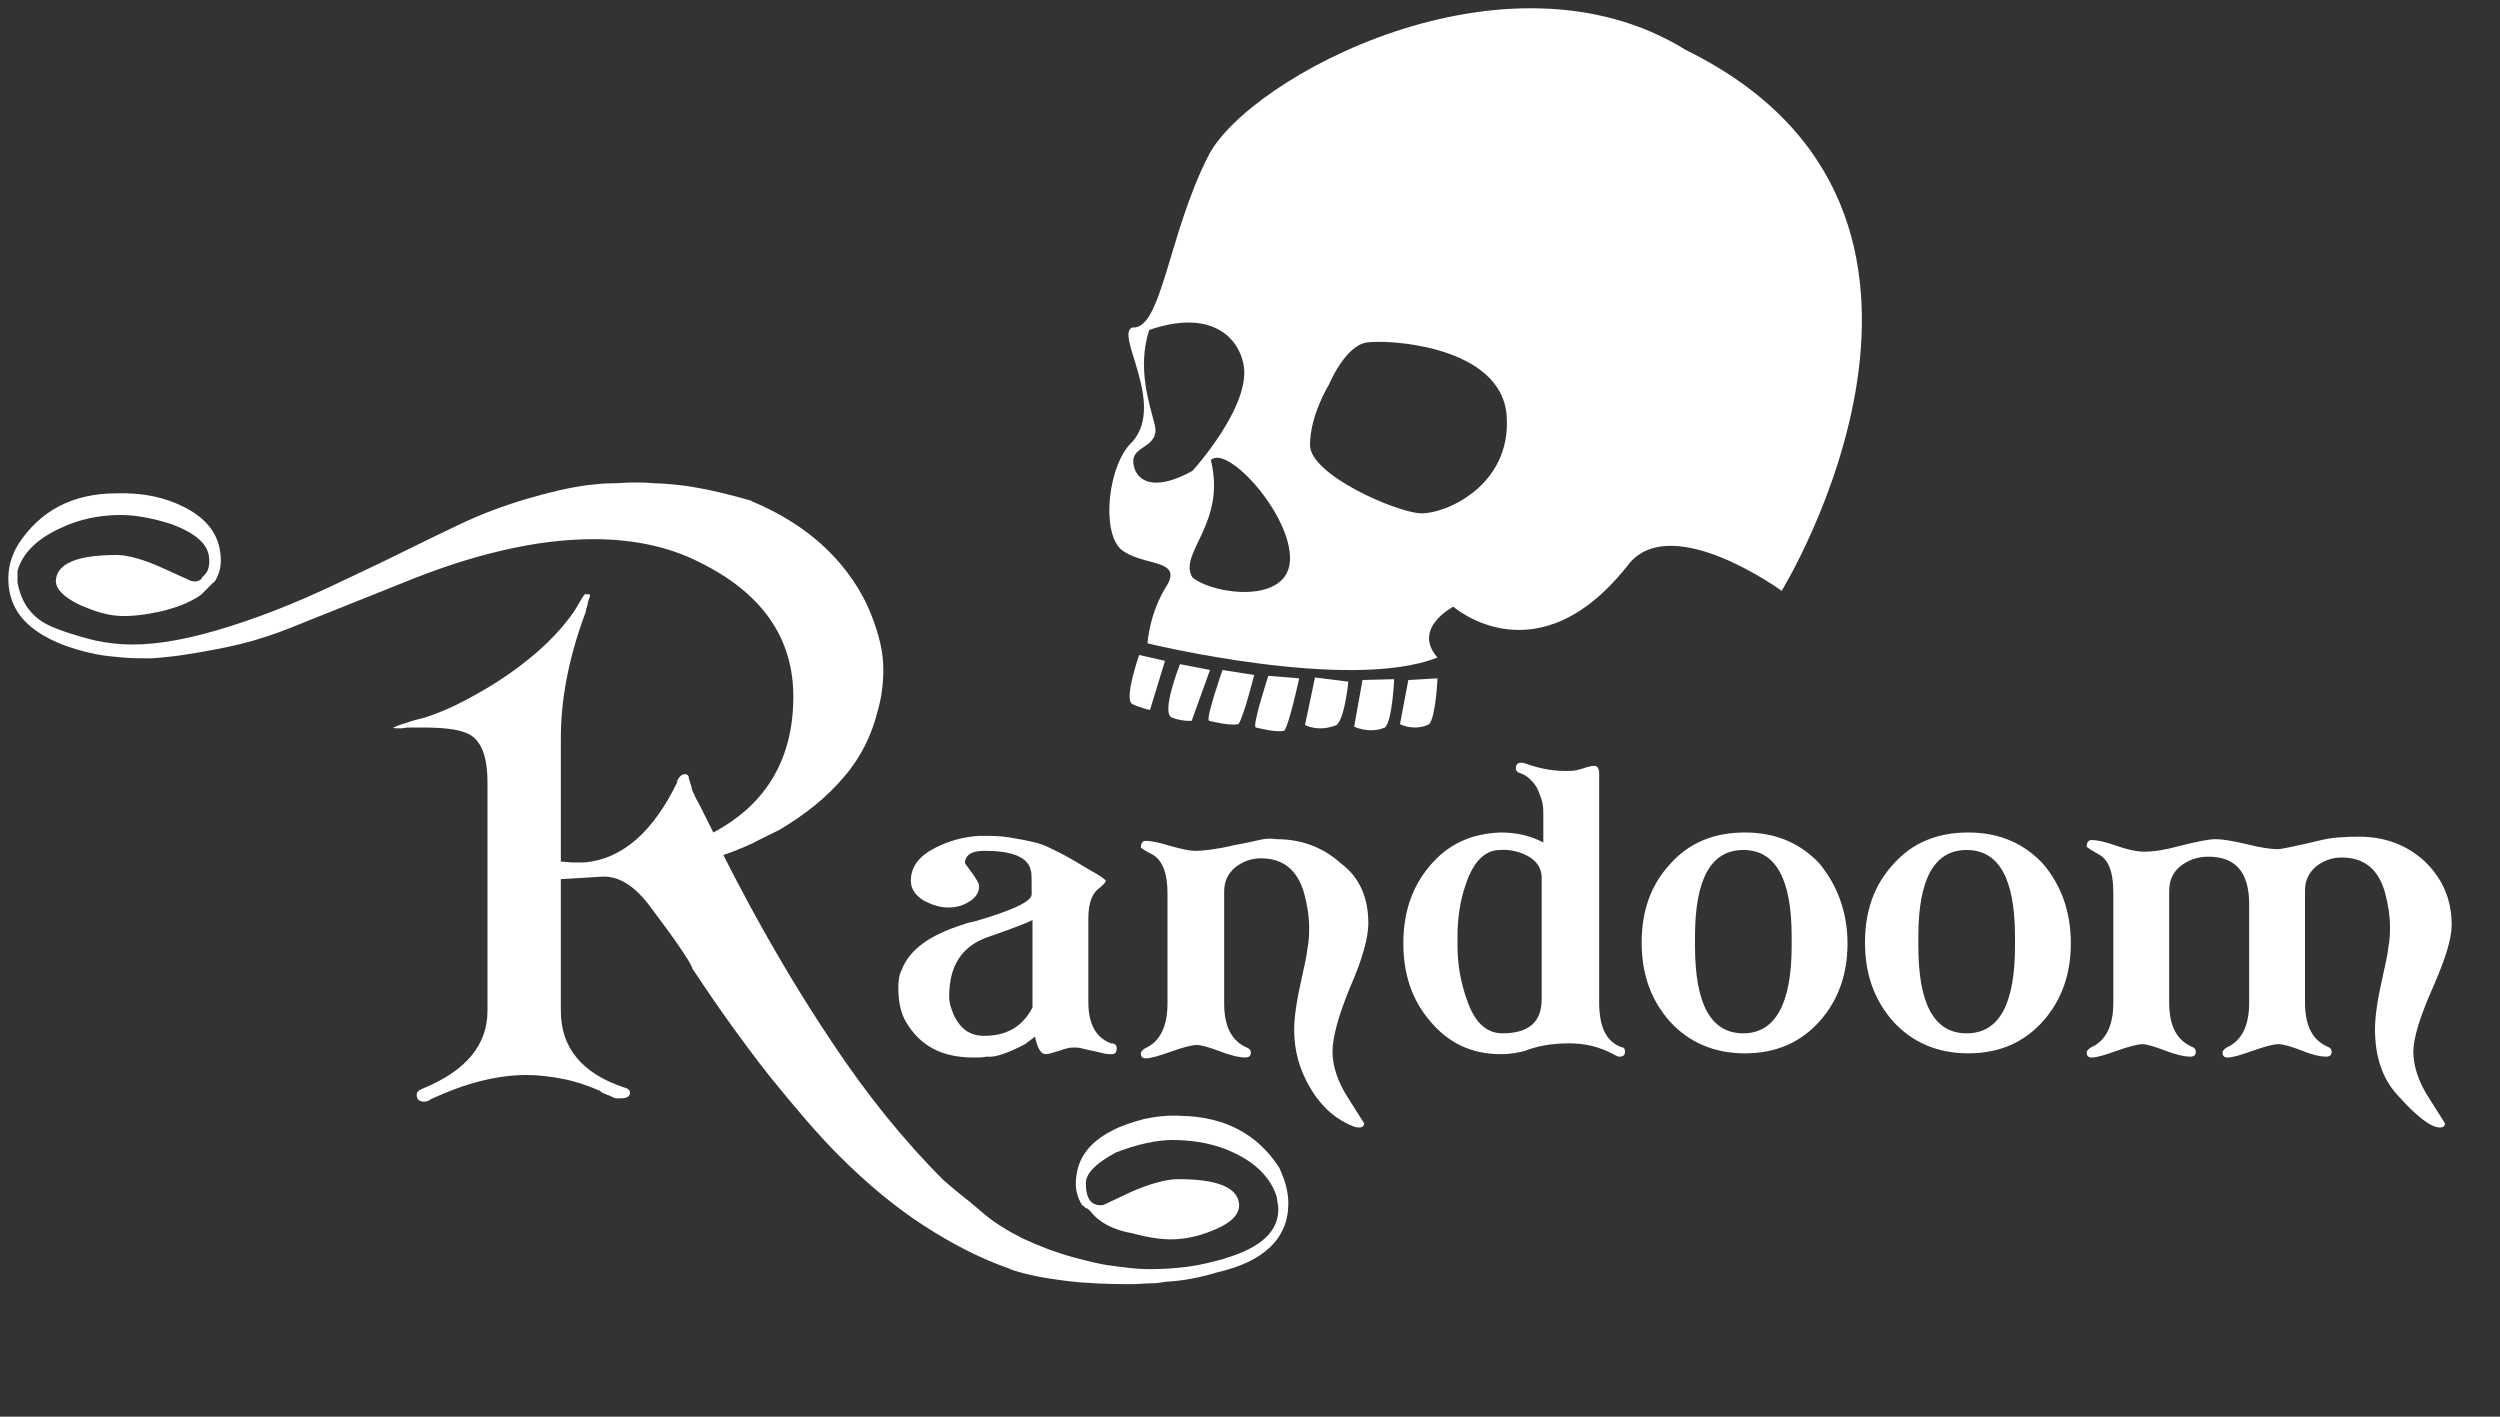 <?xml version="1.0" encoding="utf-8"?>
<!-- Generator: Adobe Illustrator 18.1.1, SVG Export Plug-In . SVG Version: 6.00 Build 0)  -->
<!DOCTYPE svg PUBLIC "-//W3C//DTD SVG 1.1//EN" "http://www.w3.org/Graphics/SVG/1.1/DTD/svg11.dtd">
<svg version="1.1" id="Layer_1" xmlns="http://www.w3.org/2000/svg" xmlns:xlink="http://www.w3.org/1999/xlink" x="0px" y="0px"
	 viewBox="0 0 300 170" enable-background="new 0 0 300 170" xml:space="preserve">
<rect x="0" y="0" width="300" height="170" fill="#333333" stroke="none"/>
<g>
	<path fill="#FFFFFF" d="M154.6,144.4c0,4.2-2.9,7-8.6,8.3c-2,0.6-4,1-6,1.1c-0.6,0.1-1.2,0.2-1.9,0.2c-0.7,0-1.5,0.1-2.4,0.1
		c-2.8,0-5.4-0.1-7.8-0.4c-2.4-0.3-4.7-0.7-6.7-1.4h0.1c-3.5-1.2-7-3-10.4-5.2c-3.4-2.2-6.8-5-10.2-8.4c-2.6-2.6-5.3-5.8-8.3-9.5
		c-3-3.8-6.1-8.1-9.4-13.1l0.1,0.1c-0.4-1-2.2-3.6-5.3-7.7c-1.8-2.3-3.6-3.4-5.6-3.3l-4.9,0.3v15.8c0,4.4,2.5,7.5,7.6,9.2
		c0.5,0.1,0.7,0.4,0.7,0.6c0,0.5-0.4,0.7-1.1,0.7H74c-0.2,0-0.4-0.1-0.6-0.2c-0.2-0.1-0.4-0.2-0.5-0.2c-0.2-0.1-0.4-0.2-0.5-0.2
		c-0.1-0.1-0.2-0.1-0.3-0.2l-0.1-0.1c-1.4-0.6-2.8-1.1-4.3-1.4c-1.5-0.3-3-0.5-4.5-0.5c-3.6,0-7.4,1-11.5,2.9
		c-0.2,0.2-0.5,0.3-0.8,0.3c-0.6,0-0.9-0.3-0.9-0.8c0-0.4,0.3-0.6,0.8-0.8c5.1-2.1,7.7-5.2,7.7-9.3V93.9c0-2.8-0.6-4.7-1.9-5.6
		c-1-0.7-2.9-1-5.9-1H49c-0.3,0-0.6,0.1-0.8,0.1c-0.2,0-0.3,0-0.4,0c-0.4,0-0.6,0-0.6-0.1c0.2-0.1,0.7-0.3,1.4-0.5
		c0.8-0.3,1.6-0.5,2.4-0.7c1.6-0.5,3.2-1.2,4.9-2.1c1.7-0.9,3.4-1.9,5-3c3.6-2.5,6.3-5.1,8.1-7.8c0.7-1.2,1.1-1.9,1.2-1.9
		c0.4,0,0.6,0,0.6,0.1c0,0.1,0,0.2-0.1,0.4c-0.1,0.3-0.2,0.6-0.2,0.8c-0.1,0.3-0.2,0.6-0.2,0.9v-0.1C68.2,79,67.3,84,67.3,88.6v14.8
		c0.5,0,1.1,0.1,1.6,0.1c0.5,0,0.9,0,1.2,0c4.6-0.4,8.3-3.7,11.2-9.7h-0.1c0.3-0.6,0.6-0.9,1-0.9c0.2,0,0.4,0.1,0.5,0.4l-0.1-0.1
		l0.4,1.3c0,0.2,0.1,0.5,0.3,0.8c0.1,0.3,0.3,0.7,0.6,1.2l1.7,3.4c6.4-3.4,9.6-8.9,9.6-16.3c0-7.1-3.8-12.5-11.4-16.2
		c-3.6-1.8-7.8-2.7-12.6-2.7c-6.8,0-14.5,1.8-23,5.3l-12,4.8c-1.9,0.8-3.8,1.5-5.9,2.1c-2.1,0.6-4.2,1-6.5,1.4
		c-1.2,0.2-2.4,0.4-3.4,0.5c-1,0.1-1.9,0.2-2.5,0.2c-1,0-2.1,0-3.2-0.1c-1.1-0.1-2.2-0.2-3.2-0.4c-3.4-0.7-6-1.8-7.8-3.3
		C1.9,73.7,1,71.8,1,69.4c0-1.4,0.4-2.8,1.2-4.1c2.6-4,6.5-6.1,11.8-6.1c3.2-0.1,5.9,0.5,8.2,1.7c2.9,1.5,4.3,3.6,4.3,6.4
		c0,1-0.3,1.8-0.8,2.6v-0.1l-1.4,1.4c-0.4,0.4-1,0.7-1.8,1.1c-0.8,0.4-1.8,0.7-2.9,1c-2.2,0.5-4,0.7-5.4,0.6c-1.5-0.1-3-0.6-4.6-1.3
		c-1.9-0.9-2.9-1.9-2.9-2.9c0.1-2.1,2.6-3.1,7.3-3.1c1.3,0,3.2,0.5,5.6,1.6l3.3,1.5c0.4,0.1,0.7,0.1,0.9,0c0.2-0.1,0.4-0.2,0.5-0.4
		h-0.1c0.7-0.5,1-1.2,0.9-2.3c-0.1-1.7-1.6-3-4.5-4.1c-2.2-0.7-4.3-1.1-6.1-1.1c-2.6,0-5,0.5-7.3,1.6c-2.8,1.3-4.5,3-5.1,5.1v1.4
		c0.5,2.6,1.8,4.3,4.1,5.3c1.4,0.6,2.8,1,4.2,1.4c1.4,0.4,2.8,0.6,4.2,0.7c3,0.2,6.7-0.3,11.2-1.6c4.5-1.3,9.5-3.2,15.1-5.9
		c2.3-1.1,4.7-2.2,7.1-3.4c2.4-1.2,4.7-2.3,7-3.4c2.7-1.3,5.4-2.3,8.1-3.1c2.7-0.8,5.2-1.4,7.5-1.7c0.9-0.1,1.8-0.2,2.7-0.2
		c0.9,0,1.9-0.1,2.7-0.1s1.7,0,2.6,0.1c0.9,0,1.8,0.1,2.8,0.2c2,0.2,5,0.8,8.8,1.9h-0.1c3.6,1.5,6.6,3.4,9,5.7
		c2.4,2.3,4.3,5,5.5,8.1c0.9,2.3,1.4,4.4,1.4,6.4c0,1.7-0.2,3.4-0.7,5.1c-0.7,2.8-2,5.5-4,7.8c-2,2.4-4.6,4.5-7.8,6.4
		c-1,0.5-2.1,1-3.2,1.6c-1.1,0.5-2.3,1-3.5,1.4c4.3,8.5,8.7,16,13,22.4c4.3,6.5,8.8,12,13.4,16.6c0.7,0.6,1.5,1.3,2.4,2
		c0.9,0.7,1.7,1.4,2.4,2c1.3,1.1,2.9,2.1,4.7,3c1.9,0.9,4,1.7,6.2,2.3c1.5,0.4,3,0.8,4.6,1c1.5,0.2,3,0.4,4.3,0.4
		c1.7,0,3.3-0.1,4.8-0.3c1.5-0.2,3-0.6,4.5-1h-0.1c4.4-1.3,6.5-3.3,6.4-6.1c-0.1-0.8-0.2-1.2-0.2-1.4v0.1c-0.7-2.2-2.4-4-5.2-5.3
		c-2.1-1-4.6-1.5-7.3-1.5c-1.9,0-4.2,0.5-6.8,1.5c-2.4,1.3-3.6,2.5-3.6,3.7c0,1.9,0.7,2.8,2.1,2.6l3.4-1.6c2.3-1,4.2-1.5,5.6-1.5
		c4.7,0,7.2,1,7.3,3.1c0,1.1-0.9,2.1-2.8,2.9c-1.6,0.7-3.1,1.1-4.7,1.2c-1.3,0.1-3.1-0.1-5.3-0.7c-2.3-0.4-4-1.3-5-2.6
		c-0.2-0.2-0.4-0.4-0.5-0.4c-0.1,0-0.3-0.2-0.5-0.4v0.1c-0.5-0.8-0.8-1.7-0.8-2.6c0-2.8,1.4-4.9,4.3-6.4c1.1-0.6,2.4-1,3.8-1.4
		c1.4-0.3,2.9-0.5,4.5-0.4c5.3,0.1,9.2,2.2,11.8,6.2C154.2,141.6,154.6,143,154.6,144.4z"/>
	<path fill="#FFFFFF" d="M134,125.8c0,0.5-0.2,0.7-0.6,0.7c-0.3,0-0.6,0-1-0.1c-0.4-0.1-0.8-0.2-1.3-0.3c-0.5-0.1-0.9-0.2-1.3-0.3
		c-0.4-0.1-0.7-0.1-1-0.1c-0.4,0-0.9,0.1-1.7,0.4c-0.7,0.2-1.3,0.4-1.6,0.4c-0.6,0-1-0.7-1.3-2.1l-1.2,0.9c-2.1,1.1-3.6,1.6-4.5,1.5
		c-0.3,0-0.6,0.1-0.9,0.1c-0.3,0-0.5,0-0.8,0c-3.8,0-6.4-1.4-8.1-4.3c-0.6-1-0.9-2.4-0.9-4c0-0.9,0.1-1.7,0.4-2.2
		c0.9-2.4,3.3-4.2,7.5-5.5c0.2-0.1,0.6-0.2,1.1-0.3c0.5-0.1,1-0.3,1.7-0.5c3.5-1.1,5.3-2,5.3-2.8c0-1.7,0-2.7-0.1-2.8
		c-0.3-1.6-2.1-2.4-5.6-2.4c-1.5,0-2.3,0.5-2.3,1.5l0.8,1.1c0.6,0.8,0.9,1.4,0.9,1.6c0,0.8-0.4,1.4-1.2,1.9
		c-0.8,0.5-1.6,0.7-2.5,0.7c-1,0-1.9-0.3-2.9-0.8c-1-0.6-1.6-1.4-1.6-2.4c0-1.7,1-3,3-4c1.6-0.8,3.3-1.3,5.3-1.4
		c1.2,0,2.4,0,3.6,0.2c1.2,0.2,2.3,0.4,3.4,0.7c0.7,0.2,1.5,0.6,2.5,1.1c1,0.5,2.2,1.2,3.5,2c1.3,0.7,2,1.2,2.1,1.4
		c0,0.1-0.2,0.4-0.7,0.8c-0.9,0.6-1.4,1.8-1.4,3.7v10c0,2.7,0.9,4.3,2.7,5C133.8,125.2,134,125.4,134,125.8z M123.9,110.4
		c-0.1,0.1-2,0.9-5.5,2.1c-3,1.1-4.5,3.4-4.5,7.1c0,0.7,0.2,1.4,0.6,2.3c0.8,1.6,1.9,2.4,3.6,2.4c2.7,0,4.6-1.1,5.8-3.4L123.9,110.4
		z"/>
	<path fill="#FFFFFF" d="M164.2,110.8c0,1.7-0.7,4.3-2.2,7.7c-1.4,3.4-2.1,6-2.1,7.7s0.6,3.6,1.9,5.6l1.9,3c0,0.3-0.2,0.5-0.6,0.5
		c-0.1,0-0.3,0-0.6-0.1c-2.1-0.8-3.9-2.3-5.3-4.7c-1.3-2.2-1.9-4.5-1.9-6.9c0-1.5,0.3-3.6,0.9-6.2c0.3-1.4,0.6-2.6,0.7-3.6
		c0.2-1,0.2-1.9,0.2-2.6c0-1.1-0.2-2.5-0.6-4c-0.8-2.8-2.5-4.2-5.2-4.2c-1.2,0-2.2,0.4-3.1,1.1c-0.9,0.8-1.3,1.7-1.3,2.9v13.4
		c0,2.8,0.9,4.5,2.7,5.3c0.3,0.1,0.5,0.3,0.5,0.6c0,0.4-0.2,0.6-0.7,0.6c-0.6,0-1.6-0.2-2.9-0.7c-1.3-0.5-2.3-0.8-2.9-0.8
		c-0.6,0-1.7,0.3-3.1,0.8c-1.4,0.5-2.4,0.8-3,0.8c-0.4,0-0.6-0.2-0.6-0.6c0-0.2,0.2-0.4,0.5-0.6c1.8-0.8,2.7-2.6,2.7-5.4v-13.2
		c0-2.4-0.6-3.9-1.7-4.6c-1-0.5-1.4-0.8-1.5-0.9c0-0.5,0.2-0.8,0.6-0.8c0.6,0,1.6,0.2,2.9,0.6c1.4,0.4,2.4,0.6,2.9,0.6
		c1.2,0,2.8-0.2,4.9-0.7c1.1-0.2,2.1-0.4,2.9-0.6s1.5-0.2,2.1-0.1c3,0,5.6,1,7.7,2.9C163.2,105.3,164.2,107.8,164.2,110.8z"/>
	<path fill="#FFFFFF" d="M195,126.2c0,0.4-0.2,0.6-0.7,0.6c-0.1,0-0.4-0.1-0.7-0.3c-1.7-0.9-3.4-1.3-5.3-1.3c-2,0-3.8,0.3-5.3,0.9
		c-0.7,0.2-1.7,0.4-2.9,0.4c-3.6,0-6.4-1.4-8.6-4.1c-2.1-2.5-3.1-5.6-3.1-9.2c0-3.6,1-6.7,3.1-9.2c2.2-2.7,5.1-4,8.6-4.1
		c1.9,0,3.6,0.4,5.1,1.2v-3.3c0-0.4,0-0.9-0.1-1.4c-0.1-0.5-0.3-1-0.5-1.5c-0.2-0.5-0.5-0.9-0.9-1.3c-0.4-0.4-0.7-0.6-1.2-0.8
		c-0.4-0.1-0.6-0.3-0.6-0.6c0-0.6,0.4-0.8,1.1-0.6c1.9,0.7,3.7,1,5.6,0.9c0.3,0,0.8-0.1,1.4-0.3c0.6-0.2,1-0.3,1.3-0.3
		c0.4,0,0.6,0.3,0.6,1v27.4c0,3,0.9,4.8,2.8,5.4C194.9,125.7,195,125.9,195,126.2z M185,119.9v-14.6c0-1.1-0.6-2-1.7-2.6
		c-1-0.5-2.1-0.8-3.3-0.7c-1.8,0-3.2,1.4-4.1,4.1c-0.7,2-1,4.1-1,6.3v1.1c0,2.3,0.4,4.4,1.1,6.4c0.9,2.7,2.3,4.1,4.3,4.1
		C183.5,124,185,122.6,185,119.9z"/>
	<path fill="#FFFFFF" d="M221.7,113.2c0,3.7-1.1,6.8-3.3,9.3c-2.3,2.6-5.3,3.9-9,3.9c-3.7,0-6.7-1.3-9-3.8c-2.3-2.6-3.4-5.7-3.4-9.5
		c0-3.8,1.1-6.9,3.4-9.4c2.3-2.6,5.3-3.8,9-3.8s6.7,1.3,9,3.8C220.5,106.3,221.7,109.5,221.7,113.2z M215,113.5v-1.1
		c0-6.9-1.9-10.4-5.8-10.4c-3.9,0-5.8,3.5-5.8,10.4v1.1c0,7,1.9,10.5,5.8,10.5C213,124,215,120.5,215,113.5z"/>
	<path fill="#FFFFFF" d="M248.5,113.2c0,3.7-1.1,6.8-3.3,9.3c-2.3,2.6-5.3,3.9-9,3.9c-3.7,0-6.7-1.3-9-3.8c-2.3-2.6-3.4-5.7-3.4-9.5
		c0-3.8,1.1-6.9,3.4-9.4c2.3-2.6,5.3-3.8,9-3.8s6.7,1.3,9,3.8C247.4,106.3,248.5,109.5,248.5,113.2z M241.8,113.5v-1.1
		c0-6.9-1.9-10.4-5.8-10.4c-3.9,0-5.8,3.5-5.8,10.4v1.1c0,7,1.9,10.5,5.8,10.5C239.9,124,241.8,120.5,241.8,113.5z"/>
	<path fill="#FFFFFF" d="M294.2,111c0,1.7-0.8,4.2-2.3,7.6c-1.5,3.4-2.3,6-2.3,7.6c0,1.7,0.6,3.6,1.9,5.6l1.9,3
		c0,0.3-0.2,0.5-0.6,0.5c-1.1,0-2.8-1.3-5.2-4c-1.7-1.9-2.6-4.5-2.6-7.8c0-1.5,0.3-3.6,0.9-6.2c0.3-1.4,0.6-2.6,0.7-3.6
		c0.2-1,0.2-1.9,0.2-2.6c0-1.1-0.2-2.5-0.6-4c-0.8-2.8-2.5-4.2-5.2-4.2c-1.2,0-2.2,0.4-3.1,1.1c-0.9,0.8-1.3,1.7-1.3,2.9v13.4
		c0,2.8,0.9,4.5,2.7,5.3c0.3,0.1,0.5,0.3,0.5,0.6c0,0.4-0.2,0.6-0.7,0.6c-0.6,0-1.6-0.2-2.8-0.7c-1.3-0.5-2.3-0.8-2.9-0.8
		c-0.6,0-1.7,0.3-3.1,0.8c-1.4,0.5-2.4,0.8-3,0.8c-0.4,0-0.6-0.2-0.6-0.6c0-0.2,0.2-0.4,0.5-0.6c1.8-0.8,2.7-2.6,2.7-5.4v-11.8
		c0-3.8-1.6-5.7-4.9-5.7c-1.3,0-2.4,0.4-3.3,1.1c-0.9,0.7-1.4,1.7-1.4,3v13.4c0,2.8,0.9,4.5,2.7,5.3c0.3,0.1,0.5,0.3,0.5,0.6
		c0,0.4-0.2,0.6-0.7,0.6c-0.6,0-1.6-0.2-2.9-0.7c-1.3-0.5-2.3-0.8-2.8-0.8c-0.6,0-1.7,0.3-3.1,0.8c-1.4,0.5-2.4,0.8-3,0.8
		c-0.4,0-0.6-0.2-0.6-0.6c0-0.2,0.2-0.4,0.5-0.6c1.8-0.8,2.7-2.6,2.7-5.4v-13.2c0-2.5-0.6-4-1.8-4.6c-0.7-0.4-1.2-0.7-1.4-0.9
		c0-0.5,0.2-0.8,0.6-0.8c0.6,0,1.6,0.2,3,0.7c1.4,0.5,2.5,0.7,3.3,0.7c1.1,0,2.5-0.2,4.3-0.7c2-0.5,3.4-0.8,4.3-0.8
		c0.8,0,2,0.2,3.7,0.6c1.6,0.4,2.9,0.6,3.7,0.6c0.5,0,2.3-0.4,5.3-1.1c1.2-0.3,2.7-0.4,4.5-0.4c3.1,0,5.7,1,7.8,2.9
		C293.1,105.4,294.2,107.9,294.2,111z"/>
</g>
<g>
	<path fill="#FFFFFF" d="M202.3,6C180.7-7.4,149.8,9.3,145,18.7c-4.8,9.4-5.6,20.9-9.1,20.6c-2.2,0.7,4,9.1,0,13.7
		c-2.9,2.6-3.8,10.7-1.4,12.9c2.5,2.1,7.5,1.1,5.5,4.4c-2.1,3.3-2.3,6.9-2.3,6.9s24.2,5.9,34.8,1.7c-3.1-3.5,1.9-6.1,1.9-6.1
		s10.2,9,21.2-5.3c5.3-6,18.2,3.4,18.2,3.4S241.8,25.4,202.3,6z M136,55.2c0.1-1.7,3.1-1.6,2.6-4.1c-0.6-2.5-2.2-6.8-0.7-11.5
		c6.9-2.4,10.5,0.4,11.3,4c1.1,5-6.1,12.9-6.1,12.9C137.5,59.6,135.9,56.9,136,55.2z M154.8,67.2c-0.2,5.3-9.1,4.2-11.7,2.1
		c-1.8-2.9,4.1-6.4,2.2-14.1C147.3,53.3,155,61.8,154.8,67.2z M180.8,49.9c0.6,8.4-7.4,11.8-10.3,11.7c-2.9-0.1-13.3-4.6-13.3-8.2
		c0-3.6,2.3-7.3,2.3-7.3s1.9-4.6,4.5-5C166.6,40.7,180.2,41.5,180.8,49.9z"/>
	<path fill="#FFFFFF" d="M136.7,78.6c0,0-1.9,5.4-0.8,5.9c1.1,0.5,2.1,0.7,2.1,0.7l1.8-5.9L136.7,78.6z"/>
	<path fill="#FFFFFF" d="M141.6,79.7c0,0-2.3,5.8-1,6.4c1.3,0.5,2.4,0.4,2.4,0.4l2.2-6.1L141.6,79.7z"/>
	<path fill="#FFFFFF" d="M146.7,80.4c0,0-2.1,6-1.6,6.1c0.5,0.1,2.3,0.6,3.5,0.4c0.6-0.7,1.9-5.9,1.9-5.9L146.7,80.4z"/>
	<path fill="#FFFFFF" d="M152.2,81.1c0,0-2,6.1-1.5,6.2c0.5,0.1,2.3,0.6,3.4,0.4c0.6-0.7,1.8-6.3,1.8-6.3L152.2,81.1z"/>
	<path fill="#FFFFFF" d="M157.8,81.3l-1.2,5.7c0,0,1.6,0.9,3.8,0c1-0.9,1.4-5.2,1.4-5.2L157.8,81.3z"/>
	<path fill="#FFFFFF" d="M163.5,81.6l-1,5.6c0,0,1.8,0.9,3.7,0.1c0.9-0.9,1.1-5.8,1.1-5.8L163.5,81.6z"/>
	<path fill="#FFFFFF" d="M169,81.6l-1,5.3c0,0,1.7,0.9,3.5,0c0.8-0.9,1-5.5,1-5.5L169,81.6z"/>
</g>
</svg>
